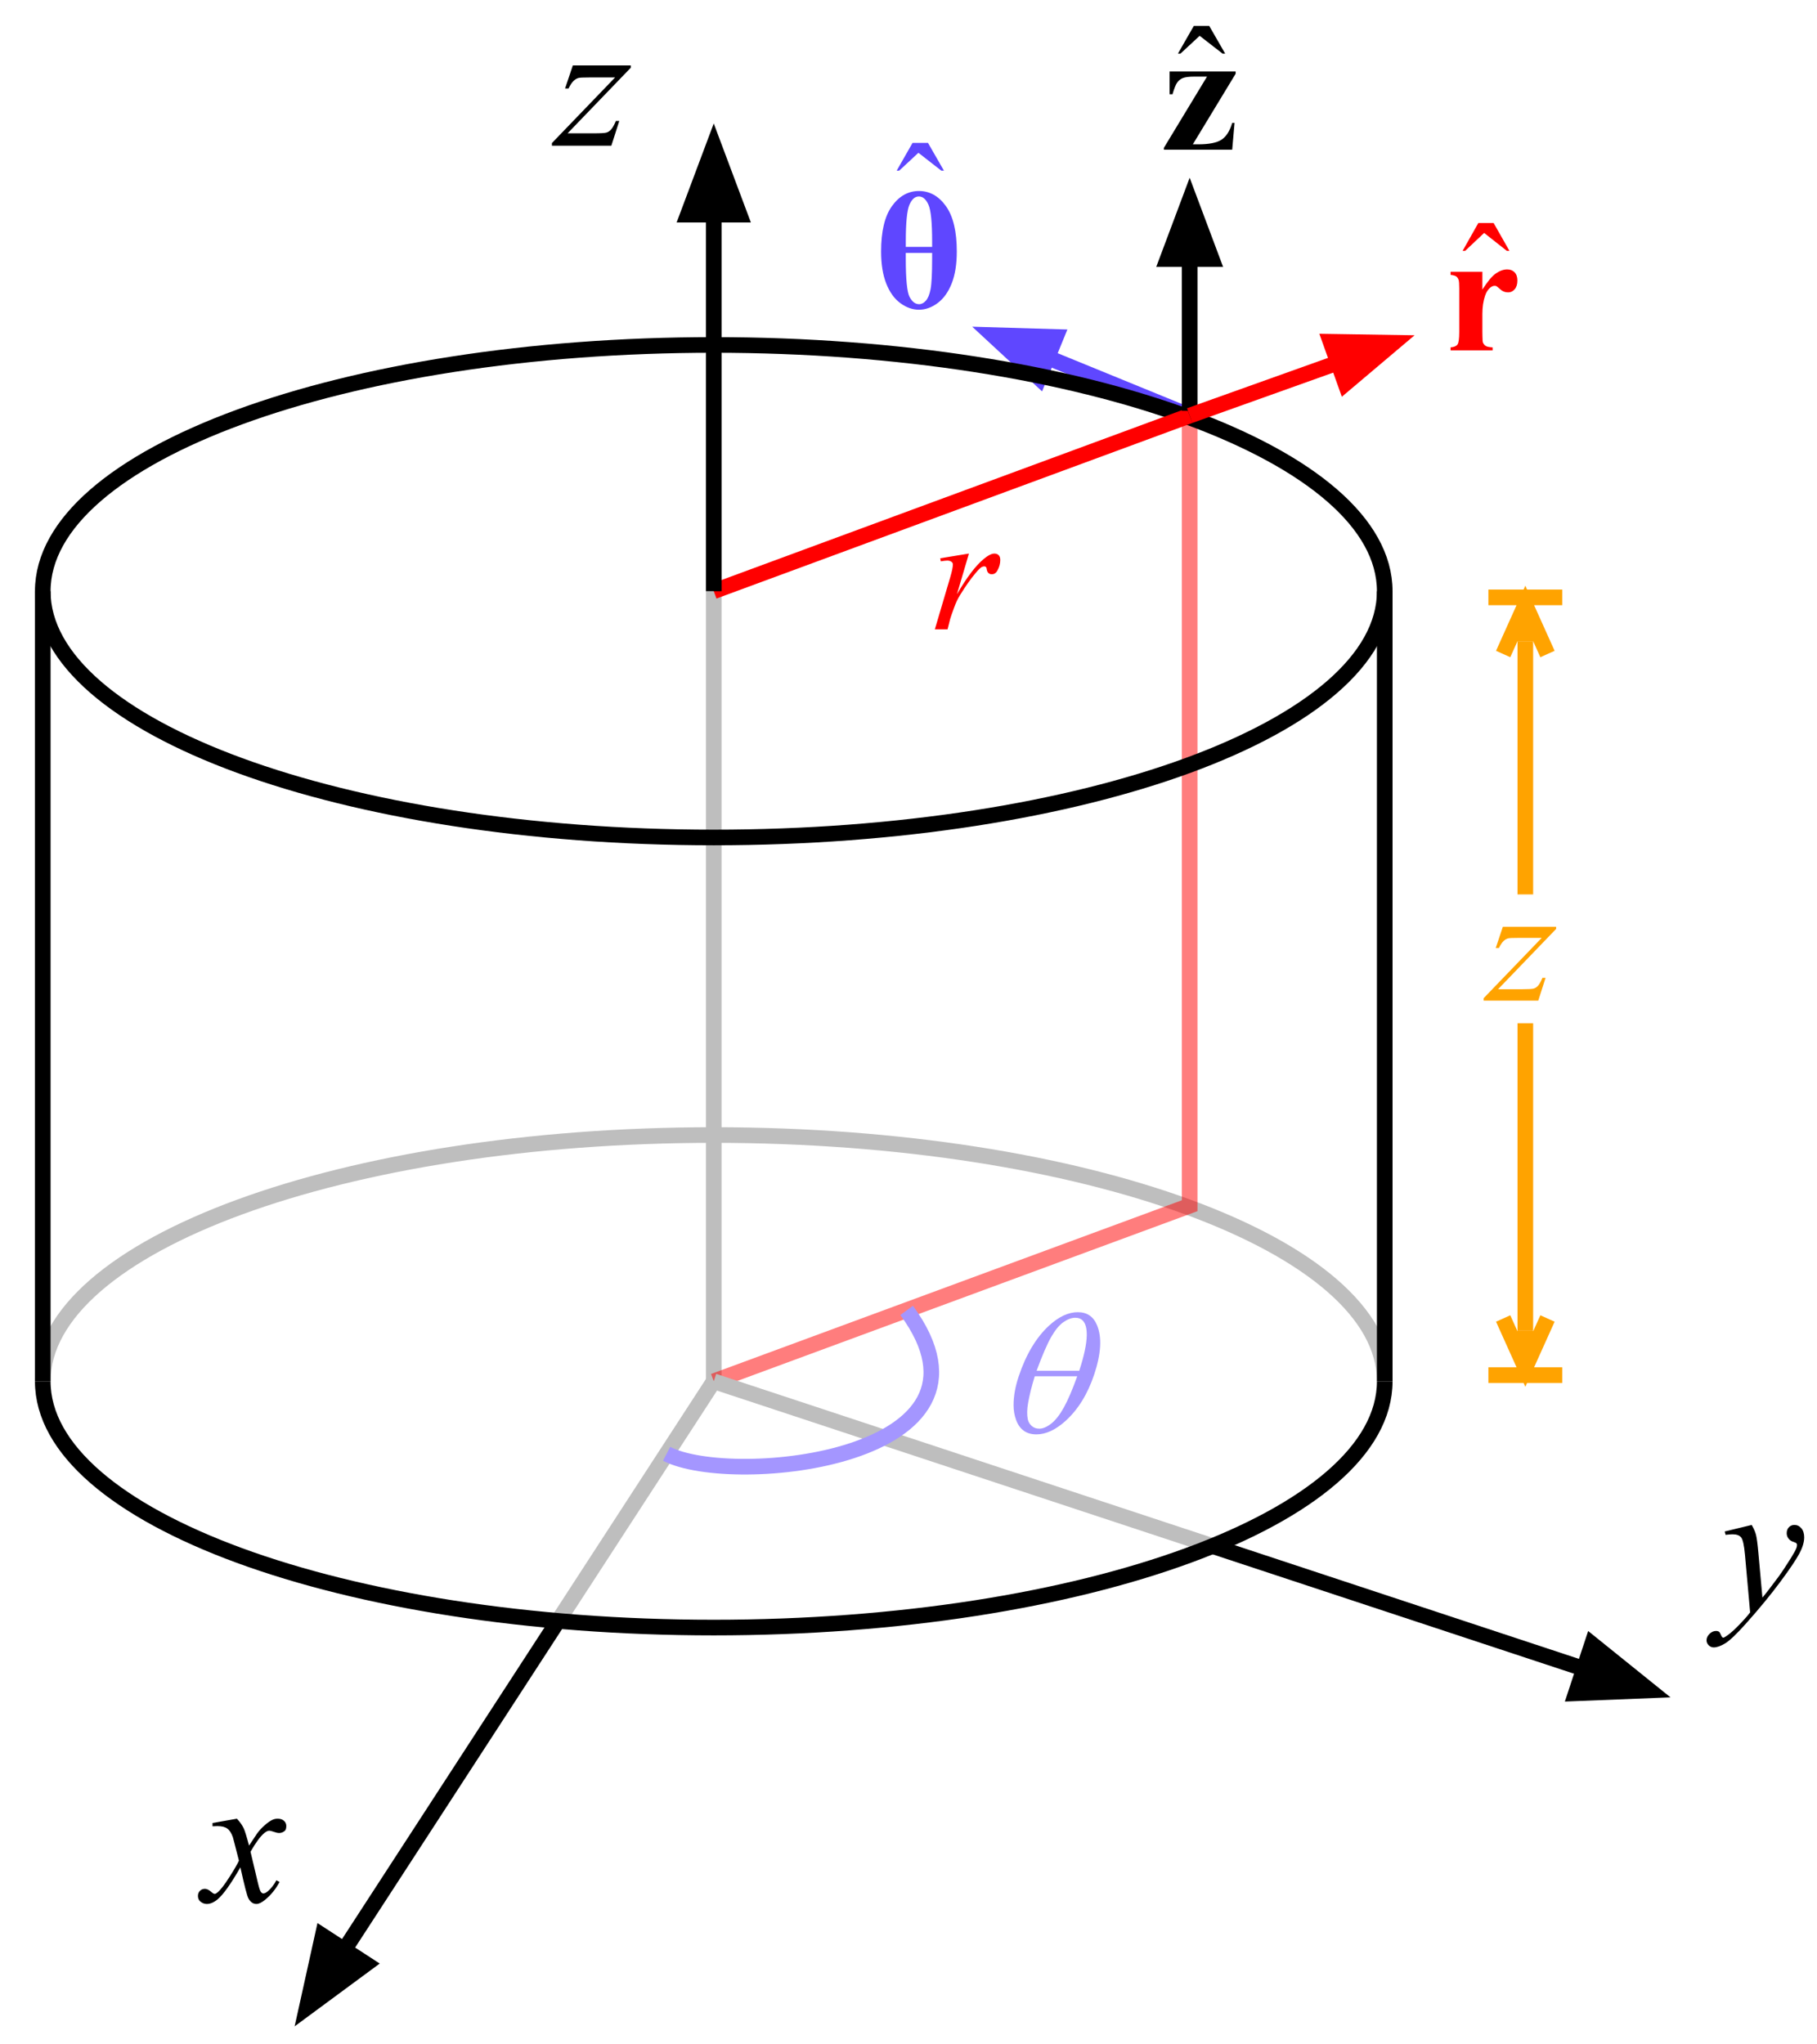 <?xml version="1.0" encoding="utf-8"?>
<!-- Generator: Adobe Illustrator 19.0.0, SVG Export Plug-In . SVG Version: 6.00 Build 0)  -->
<svg version="1.1" id="图层_1" xmlns="http://www.w3.org/2000/svg" xmlns:xlink="http://www.w3.org/1999/xlink" x="0px" y="0px"
	 viewBox="240 58.5 116.25 130.75" enable-background="new 240 58.5 116.25 130.75"
	 xml:space="preserve">
<path fill-opacity="0" stroke="#BEBEBE" d="M242.736,146.864c0-8.701,19.22-15.754,42.929-15.754
	c23.709,0,42.929,7.053,42.929,15.754"/>
<path fill-opacity="0" stroke="#BEBEBE" d="M285.665,96.321v50.543"/>
<path fill-opacity="0" stroke="#FF0000" stroke-opacity="0.508" d="M316.114,85.088v50.543l-30.449,11.233"/>
<path fill-opacity="0" stroke="#000000" d="M242.736,146.864V96.321"/>
<path fill-opacity="0" stroke="#000000" d="M328.594,146.864V96.321"/>
<path fill-opacity="0" stroke="#BEBEBE" d="M285.665,146.864l-10.02,15.421"/>
<g>
	<path fill-opacity="0" stroke="#000000" d="M275.645,162.284l-13.614,20.95"/>
	<path stroke="#000000" d="M260.644,182.334l-1.017,4.6l3.791-2.797L260.644,182.334z"/>
</g>
<g>
	<path fill-opacity="0" stroke="#000000" d="M317.516,157.385l23.822,7.868"/>
	<path stroke="#000000" d="M340.819,166.823l4.707-0.187l-3.669-2.955L340.819,166.823z"/>
</g>
<path fill-opacity="0" stroke="#BEBEBE" d="M285.665,146.864l31.851,10.521"/>
<path fill-opacity="0" stroke="#000000" d="M242.736,146.864c0,8.701,19.22,15.754,42.929,15.754
	c23.709,0,42.929-7.053,42.929-15.754"/>
<g>
	<path fill-opacity="0" stroke="#5F47FF" d="M316.114,85.088l-9.096-3.719"/>
	<path fill="#5F47FF" stroke="#5F47FF" d="M307.555,80.057l-4.036-0.119l2.963,2.743
		L307.555,80.057z"/>
</g>
<path fill-opacity="0" stroke="#000000" d="M285.665,112.075c-23.709,0-42.929-7.053-42.929-15.754
	c0-8.7,19.22-15.754,42.929-15.754c23.709,0,42.929,7.053,42.929,15.754
	C328.594,105.022,309.374,112.075,285.665,112.075z"/>
<path fill-opacity="0" stroke="#FF0000" d="M285.665,96.321l30.449-11.233"/>
<g>
	<path fill-opacity="0" stroke="#000000" d="M285.665,96.321V72.232"/>
	<path stroke="#000000" d="M287.319,72.232l-1.654-4.411l-1.654,4.411H287.319z"/>
</g>
<path fill-opacity="0" stroke="#A496FF" d="M282.648,151.503c4.22,2.181,22.325,0.334,15.359-9.175"
	/>
<g>
	<path fill-opacity="0" stroke="#FFA300" d="M337.589,99.55v16.167"/>
	<path fill-opacity="0" stroke="#FFA300" d="M339.007,100.338l-1.418-3.151L336.171,100.338
		 M337.589,99.55V97.187 M339.952,96.715h-4.726"/>
</g>
<g>
	<path fill-opacity="0" stroke="#FFA300" d="M337.589,123.958v19.676"/>
	<path fill-opacity="0" stroke="#FFA300" d="M336.171,142.846l1.418,3.151l1.418-3.151
		 M337.589,143.634v2.363 M335.226,146.47h4.726"/>
</g>
<g>
	<path fill-opacity="0" stroke="#000000" d="M316.114,84.781v-9.705"/>
	<path stroke="#000000" d="M317.532,75.075l-1.418-3.781l-1.418,3.781H317.532z"/>
</g>
<g>
	<path fill-opacity="0" stroke="#FF0000" d="M316.114,85.088l9.487-3.39"/>
	<path fill="#FF0000" stroke="#FF0000" d="M326.078,83.034l3.084-2.607l-4.038-0.064
		L326.078,83.034z"/>
</g>
<g>
	<g>
		<path fill="#5F47FF" d="M298.384,67.641h0.988l1.02,1.776h-0.167l-1.466-1.143
			l-1.229,1.143h-0.161L298.384,67.641z"/>
	</g>
	<g>
		<path fill="#5F47FF" d="M298.794,78.314c-0.408,0-0.804-0.14-1.187-0.419
			c-0.383-0.279-0.685-0.697-0.905-1.253c-0.22-0.556-0.33-1.241-0.33-2.053
			c0-1.292,0.231-2.26,0.695-2.904c0.463-0.644,1.039-0.966,1.726-0.966
			c0.691,0,1.267,0.324,1.729,0.971c0.462,0.648,0.693,1.614,0.693,2.899
			c0,0.819-0.11,1.504-0.331,2.056c-0.22,0.551-0.521,0.967-0.902,1.248
			S299.206,78.314,298.794,78.314z M297.951,74.294h1.686v-0.354
			c0-1.213-0.079-1.995-0.236-2.346c-0.158-0.351-0.362-0.526-0.612-0.526
			c-0.254,0-0.457,0.181-0.609,0.542c-0.152,0.361-0.228,1.138-0.228,2.33V74.294z
			 M297.951,74.68v0.365c0,1.328,0.081,2.146,0.244,2.453s0.366,0.461,0.609,0.461
			c0.154,0,0.298-0.074,0.432-0.223c0.134-0.148,0.235-0.394,0.301-0.735
			c0.066-0.342,0.1-0.994,0.1-1.957v-0.365H297.951z"/>
	</g>
</g>
<g>
	<g>
		<path d="M316.378,60.159h0.988l1.02,1.771h-0.167l-1.466-1.139l-1.229,1.139h-0.161
			L316.378,60.159z"/>
	</g>
	<g>
		<path d="M318.835,68.076h-4.371v-0.118l2.76-4.557h-0.805
			c-0.347,0-0.596,0.031-0.747,0.094s-0.272,0.162-0.365,0.299
			c-0.093,0.138-0.189,0.382-0.29,0.735h-0.188v-1.455h4.226v0.145l-2.738,4.514
			h0.344c0.687,0,1.183-0.098,1.487-0.294c0.304-0.196,0.533-0.555,0.687-1.075
			h0.15L318.835,68.076z"/>
	</g>
</g>
<g>
	<g>
		<path fill="#FF0000" d="M334.582,72.767h0.979l1.011,1.781h-0.165l-1.453-1.146
			l-1.218,1.146h-0.16L334.582,72.767z"/>
	</g>
	<g>
		<path fill="#FF0000" d="M334.841,75.885v1.141c0.33-0.52,0.619-0.865,0.868-1.036
			c0.248-0.17,0.487-0.255,0.718-0.255c0.198,0,0.357,0.062,0.476,0.186
			c0.119,0.124,0.178,0.298,0.178,0.524c0,0.24-0.058,0.427-0.173,0.56
			s-0.254,0.199-0.418,0.199c-0.188,0-0.351-0.061-0.489-0.183
			s-0.22-0.19-0.245-0.205c-0.036-0.021-0.077-0.032-0.123-0.032
			c-0.103,0-0.201,0.04-0.292,0.119c-0.146,0.122-0.255,0.296-0.33,0.521
			c-0.114,0.348-0.17,0.732-0.17,1.151v1.157l0.005,0.301
			c0,0.205,0.012,0.335,0.037,0.393c0.043,0.097,0.105,0.168,0.189,0.213
			s0.225,0.072,0.423,0.083v0.194h-2.688v-0.194
			c0.216-0.018,0.363-0.078,0.439-0.18c0.077-0.102,0.115-0.372,0.115-0.81
			v-2.781c0-0.287-0.014-0.47-0.043-0.549c-0.035-0.101-0.087-0.174-0.154-0.221
			c-0.067-0.046-0.186-0.079-0.356-0.097V75.885H334.841z"/>
	</g>
</g>
<g>
	<g>
		<g>
			<path fill="#A496FF" d="M305.168,146.57c0.47-1.413,1.12-2.502,1.946-3.266
				c0.624-0.573,1.238-0.861,1.844-0.861c0.587,0,0.996,0.276,1.228,0.829
				c0.323,0.771,0.265,1.821-0.177,3.147c-0.419,1.262-1.037,2.259-1.849,2.991
				c-0.632,0.566-1.25,0.85-1.851,0.85c-0.325,0-0.597-0.079-0.813-0.236
				c-0.216-0.159-0.377-0.387-0.486-0.684s-0.163-0.613-0.163-0.947
				C304.847,147.82,304.955,147.212,305.168,146.57z M306.203,146.543
				c-0.199,0.638-0.34,1.212-0.428,1.722c-0.068,0.387-0.075,0.725-0.021,1.012
				c0.033,0.171,0.115,0.318,0.247,0.438c0.132,0.12,0.296,0.18,0.493,0.18
				c0.229,0,0.482-0.107,0.76-0.322c0.277-0.215,0.548-0.562,0.813-1.039
				c0.264-0.476,0.548-1.141,0.853-1.99H306.203z M309.049,146.188
				c0.307-0.936,0.468-1.688,0.481-2.254c0.007-0.434-0.07-0.744-0.233-0.93
				c-0.119-0.136-0.286-0.205-0.5-0.205c-0.244,0-0.499,0.096-0.767,0.286
				s-0.527,0.508-0.781,0.953c-0.253,0.444-0.563,1.162-0.928,2.151H309.049z"/>
		</g>
	</g>
</g>
<g>
	<g>
		<g>
			<path fill="#FF0000" d="M300.155,94.213l1.836-0.3l-0.767,2.604
				c0.621-1.068,1.185-1.815,1.692-2.24c0.287-0.243,0.521-0.364,0.702-0.364
				c0.117,0,0.209,0.035,0.277,0.104s0.101,0.171,0.101,0.303
				c0,0.236-0.06,0.461-0.181,0.675c-0.085,0.161-0.208,0.241-0.367,0.241
				c-0.082,0-0.152-0.027-0.21-0.081c-0.059-0.053-0.095-0.136-0.109-0.246
				c-0.007-0.068-0.023-0.113-0.048-0.134c-0.028-0.028-0.062-0.043-0.101-0.043
				c-0.061,0-0.117,0.015-0.17,0.043c-0.092,0.05-0.232,0.189-0.42,0.418
				c-0.294,0.35-0.614,0.804-0.958,1.361c-0.149,0.236-0.276,0.502-0.383,0.798
				c-0.149,0.408-0.234,0.652-0.255,0.734l-0.17,0.675h-0.814l0.984-3.328
				c0.113-0.386,0.17-0.661,0.17-0.825c0-0.064-0.026-0.118-0.08-0.161
				c-0.071-0.057-0.165-0.086-0.282-0.086c-0.074,0-0.211,0.016-0.41,0.048
				L300.155,94.213z"/>
		</g>
	</g>
</g>
<g>
	<g>
		<g>
			<path fill="#FFA300" d="M336.15,117.79h3.41v0.134l-3.715,3.858h1.573
				c0.372,0,0.608-0.014,0.708-0.042c0.1-0.029,0.192-0.089,0.277-0.183
				c0.084-0.093,0.178-0.261,0.282-0.503h0.199l-0.467,1.458h-3.496v-0.155
				l3.716-3.859h-1.546c-0.326,0-0.523,0.009-0.591,0.027
				c-0.1,0.021-0.2,0.078-0.298,0.169c-0.099,0.091-0.2,0.242-0.303,0.453
				h-0.204L336.15,117.79z"/>
		</g>
	</g>
</g>
<g>
	<g>
		<path d="M255.158,174.845c0.19,0.204,0.335,0.407,0.432,0.611
			c0.07,0.141,0.185,0.511,0.344,1.11l0.515-0.775
			c0.136-0.188,0.301-0.367,0.496-0.537c0.194-0.17,0.366-0.287,0.514-0.35
			c0.094-0.039,0.196-0.059,0.31-0.059c0.167,0,0.301,0.045,0.4,0.135
			c0.099,0.09,0.148,0.2,0.148,0.329c0,0.149-0.029,0.25-0.088,0.305
			c-0.108,0.098-0.233,0.147-0.373,0.147c-0.082,0-0.17-0.018-0.263-0.053
			c-0.184-0.062-0.306-0.094-0.368-0.094c-0.094,0-0.204,0.055-0.333,0.165
			c-0.241,0.204-0.529,0.597-0.864,1.18l0.479,2.02
			c0.074,0.31,0.137,0.495,0.188,0.556c0.05,0.061,0.101,0.091,0.151,0.091
			c0.082,0,0.178-0.045,0.286-0.135c0.214-0.181,0.397-0.415,0.549-0.705
			l0.205,0.105c-0.246,0.462-0.558,0.846-0.935,1.151
			c-0.214,0.172-0.396,0.258-0.543,0.258c-0.219,0-0.392-0.123-0.521-0.369
			c-0.082-0.153-0.25-0.811-0.508-1.973c-0.607,1.061-1.094,1.743-1.46,2.049
			c-0.237,0.195-0.467,0.293-0.689,0.293c-0.156,0-0.298-0.057-0.426-0.17
			c-0.093-0.086-0.14-0.201-0.14-0.347c0-0.129,0.043-0.236,0.128-0.322
			c0.085-0.087,0.191-0.13,0.315-0.13s0.257,0.062,0.397,0.188
			c0.101,0.09,0.179,0.135,0.234,0.135c0.046,0,0.107-0.031,0.181-0.094
			c0.183-0.149,0.432-0.47,0.748-0.963s0.522-0.85,0.619-1.069
			c-0.241-0.951-0.372-1.454-0.391-1.509c-0.09-0.254-0.207-0.435-0.351-0.54
			c-0.144-0.106-0.356-0.159-0.637-0.159c-0.089,0-0.192,0.004-0.31,0.012v-0.211
			L255.158,174.845z"/>
	</g>
</g>
<g>
	<g>
		<path d="M352.071,156.054c0.133,0.225,0.226,0.436,0.276,0.631
			s0.102,0.581,0.153,1.154l0.258,2.862c0.236-0.279,0.577-0.722,1.024-1.327
			c0.216-0.294,0.482-0.696,0.8-1.204c0.192-0.31,0.31-0.527,0.354-0.651
			c0.023-0.062,0.035-0.126,0.035-0.192c0-0.042-0.014-0.078-0.041-0.104
			c-0.027-0.027-0.1-0.059-0.215-0.096c-0.116-0.037-0.212-0.104-0.288-0.204
			c-0.077-0.099-0.115-0.212-0.115-0.34c0-0.159,0.047-0.287,0.142-0.384
			c0.094-0.097,0.212-0.146,0.353-0.146c0.173,0,0.319,0.071,0.441,0.212
			c0.121,0.142,0.183,0.336,0.183,0.584c0,0.307-0.106,0.657-0.318,1.05
			c-0.211,0.394-0.619,0.998-1.224,1.812c-0.604,0.814-1.335,1.702-2.194,2.664
			c-0.592,0.663-1.032,1.081-1.318,1.254c-0.286,0.172-0.531,0.259-0.735,0.259
			c-0.122,0-0.229-0.046-0.321-0.137c-0.092-0.092-0.138-0.197-0.138-0.317
			c0-0.151,0.064-0.289,0.191-0.413s0.266-0.186,0.415-0.186
			c0.079,0,0.143,0.017,0.194,0.052c0.031,0.02,0.065,0.075,0.103,0.166
			c0.038,0.091,0.072,0.152,0.103,0.184c0.02,0.019,0.043,0.028,0.071,0.028
			c0.023,0,0.064-0.02,0.124-0.058c0.216-0.132,0.467-0.342,0.753-0.629
			c0.376-0.38,0.655-0.689,0.835-0.93l-0.33-3.688
			c-0.055-0.609-0.137-0.979-0.247-1.111s-0.294-0.198-0.553-0.198
			c-0.083,0-0.229,0.012-0.441,0.035l-0.053-0.215L352.071,156.054z"/>
	</g>
</g>
<g>
	<g>
		<path d="M276.649,62.686h3.708v0.146l-4.042,4.196h1.711
			c0.404,0,0.662-0.016,0.771-0.046c0.109-0.031,0.21-0.098,0.301-0.198
			c0.092-0.102,0.194-0.284,0.307-0.548h0.216l-0.508,1.585h-3.802v-0.169
			l4.041-4.197h-1.682c-0.354,0-0.568,0.01-0.642,0.029
			c-0.109,0.023-0.217,0.084-0.324,0.184c-0.107,0.099-0.217,0.263-0.33,0.492
			h-0.222L276.649,62.686z"/>
	</g>
</g>
</svg>
